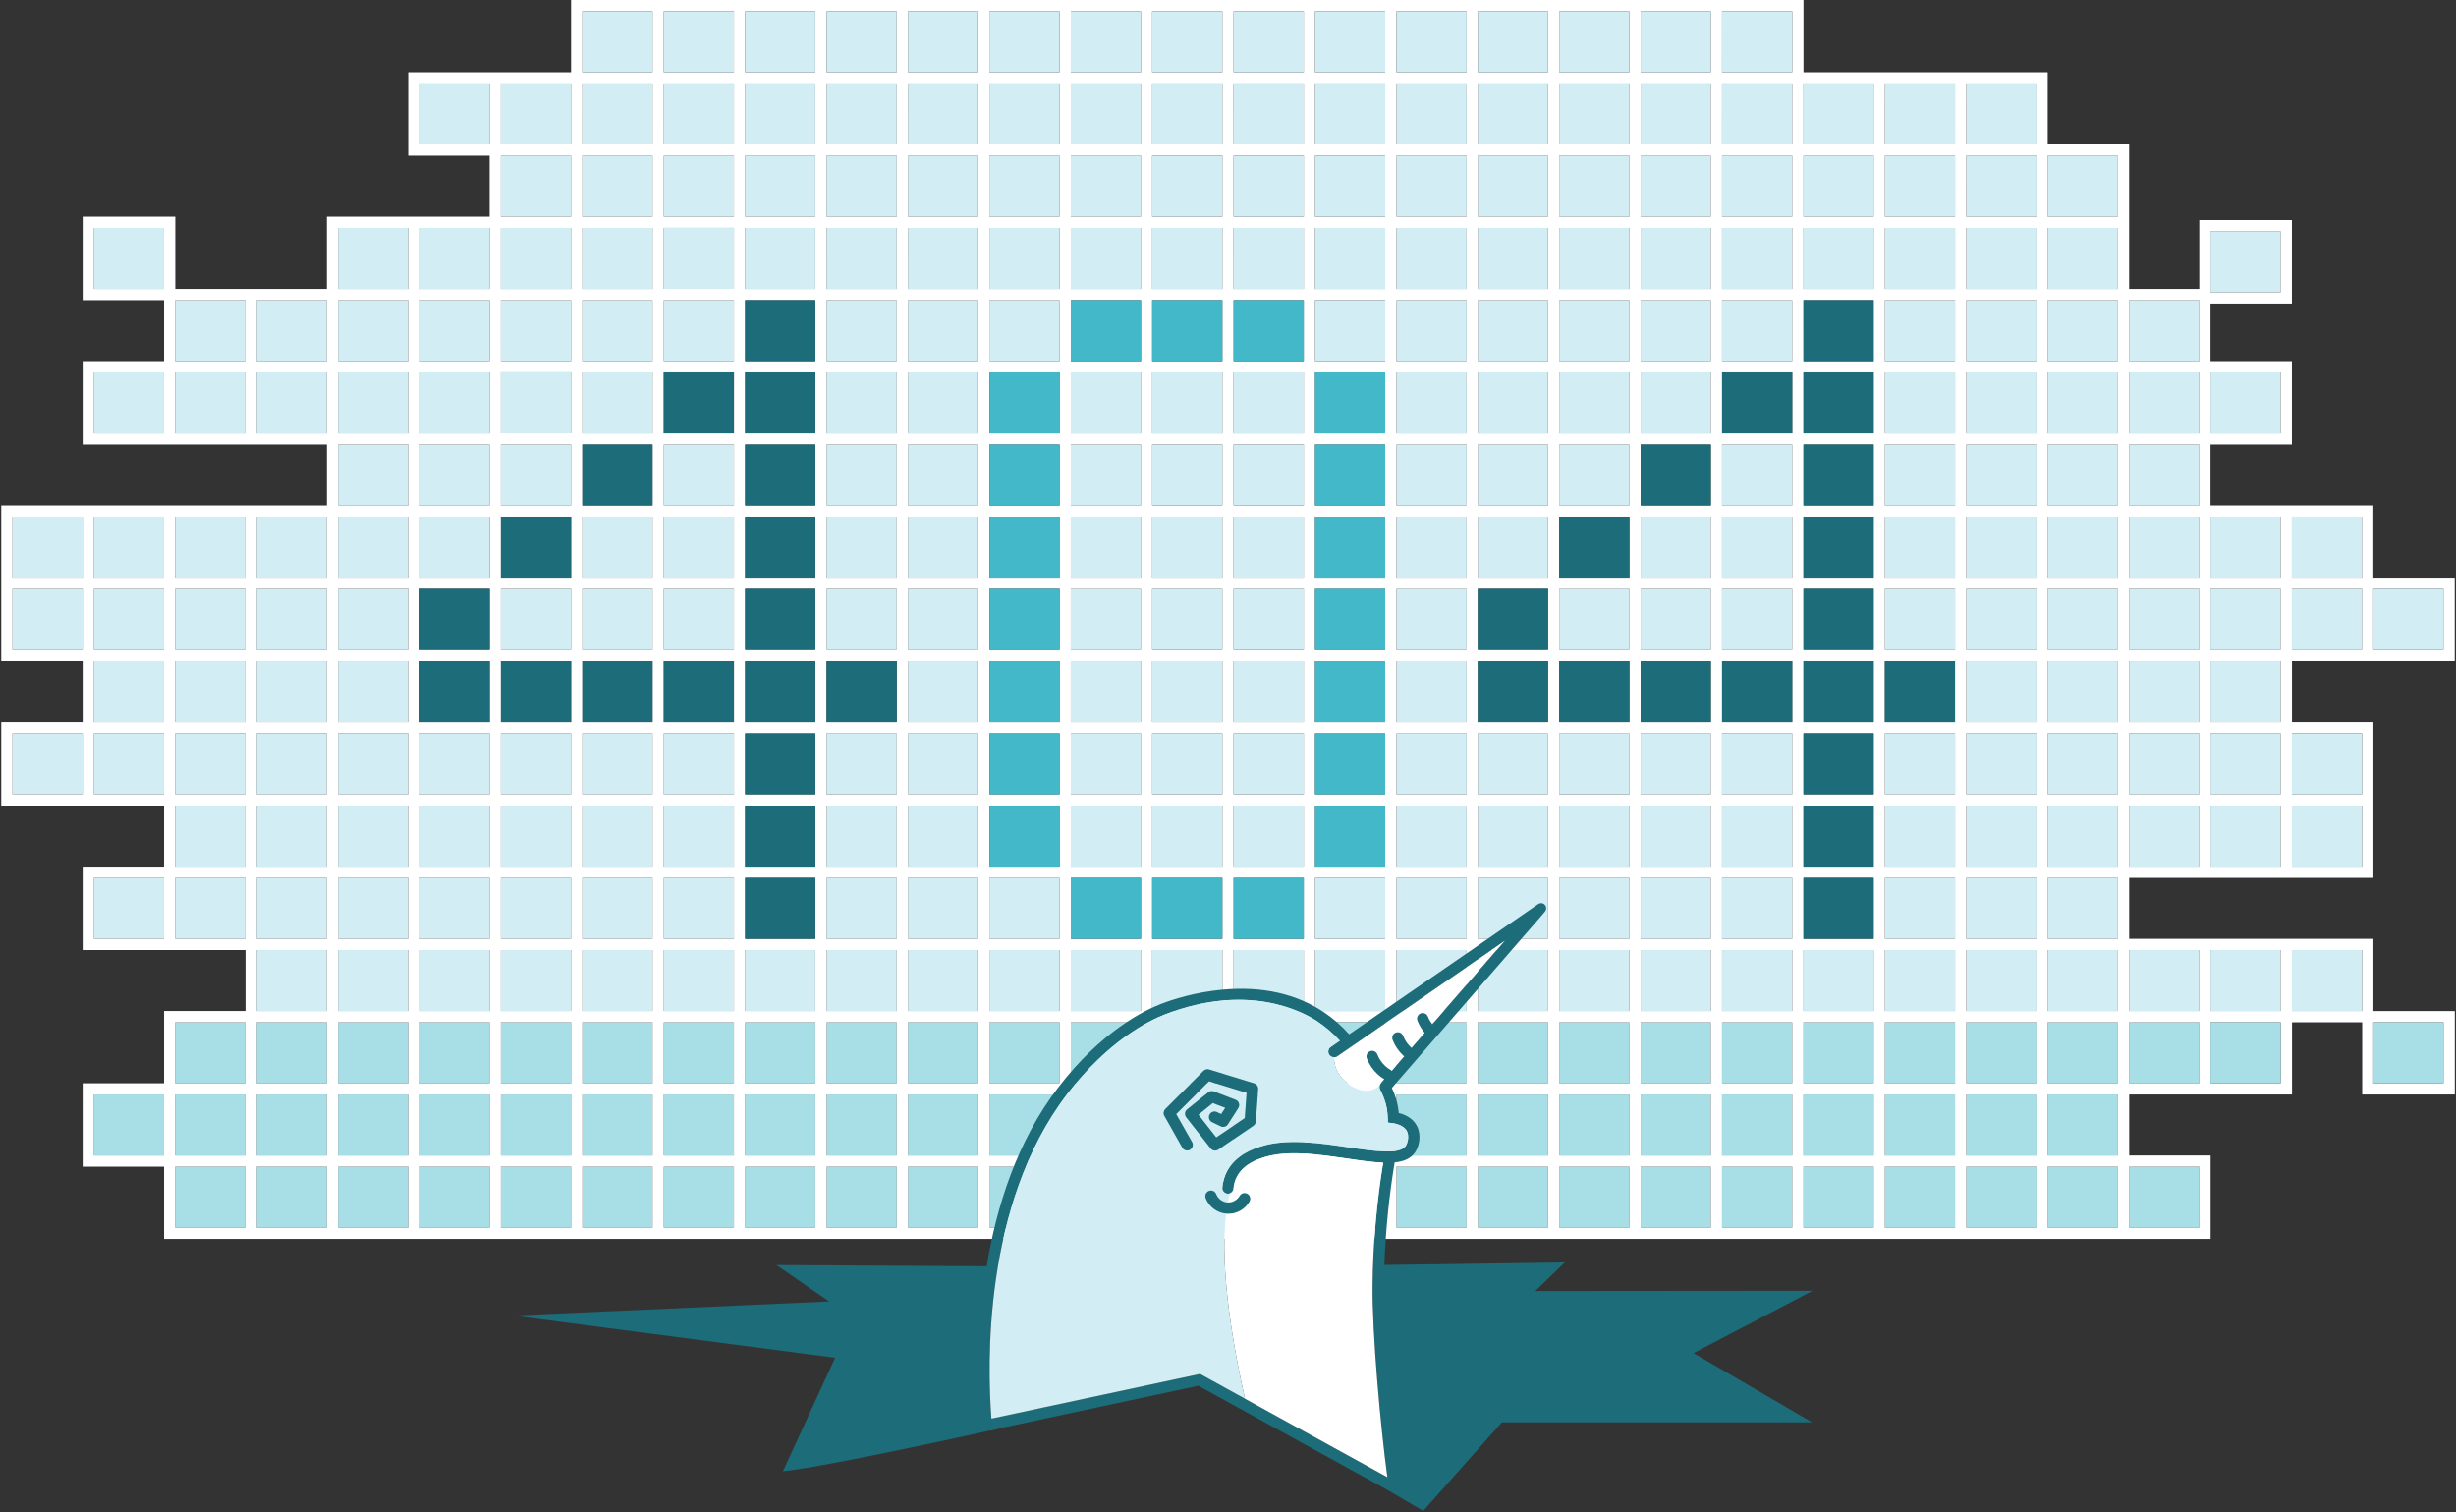 <svg xmlns="http://www.w3.org/2000/svg" fill="none" viewBox="0 0 692 426"><rect x="0" y="0" width="692" height="426" fill="#333333" stroke="none"/><g clip-path="url(#a)"><path fill="#D2EDF3" d="M137.97 23.51H118.2v17.18h19.77V23.51ZM160.91 23.51h-19.77v17.18h19.77V23.51ZM160.91 43.86h-19.77v17.18h19.77v-17.18ZM115.04 64.21H95.27v17.18h19.77V64.21ZM137.97 64.21H118.2v17.18h19.77V64.21ZM160.91 64.21h-19.77v17.18h19.77V64.21ZM115.04 84.55H95.27v17.18h19.77V84.55ZM137.97 84.55H118.2v17.18h19.77V84.55ZM160.91 84.55h-19.77v17.18h19.77V84.55ZM115.04 104.9H95.27v17.18h19.77V104.9ZM137.97 104.9H118.2v17.18h19.77V104.9ZM160.91 104.9h-19.77v17.18h19.77V104.9ZM115.04 125.25H95.27v17.18h19.77v-17.18ZM137.97 125.25H118.2v17.18h19.77v-17.18ZM160.91 125.25h-19.77v17.18h19.77v-17.18ZM115.04 145.59H95.27v17.18h19.77v-17.18ZM137.97 145.59H118.2v17.18h19.77v-17.18ZM115.04 165.94H95.27v17.18h19.77v-17.18ZM160.91 165.94h-19.77v17.18h19.77v-17.18ZM115.04 186.29H95.27v17.18h19.77v-17.18ZM115.04 206.63H95.27v17.18h19.77v-17.18ZM137.97 206.63H118.2v17.18h19.77v-17.18ZM160.91 206.63h-19.77v17.18h19.77v-17.18ZM115.04 226.98H95.27v17.18h19.77v-17.18ZM137.97 226.98H118.2v17.18h19.77v-17.18ZM160.91 226.98h-19.77v17.18h19.77v-17.18ZM115.04 247.33H95.27v17.18h19.77v-17.18ZM137.97 247.33H118.2v17.18h19.77v-17.18ZM160.91 247.33h-19.77v17.18h19.77v-17.18ZM115.04 267.67H95.27v17.18h19.77v-17.18ZM137.97 267.67H118.2v17.18h19.77v-17.18ZM160.91 267.67h-19.77v17.18h19.77v-17.18Z"/><path fill="#A8DFE6" d="M115.04 288.02H95.27v17.18h19.77v-17.18ZM137.97 288.02H118.2v17.18h19.77v-17.18ZM160.91 288.02h-19.77v17.18h19.77v-17.18ZM115.04 308.37H95.27v17.18h19.77v-17.18ZM137.97 308.37H118.2v17.18h19.77v-17.18ZM160.91 308.37h-19.77v17.18h19.77v-17.18ZM115.04 328.71H95.27v17.18h19.77v-17.18ZM137.97 328.71H118.2v17.18h19.77v-17.18ZM160.91 328.71h-19.77v17.18h19.77v-17.18Z"/><path fill="#D2EDF3" d="M92.1 84.55H72.33v17.18H92.1V84.55ZM92.1 104.9H72.33v17.18H92.1V104.9ZM92.1 145.59H72.33v17.18H92.1v-17.18ZM92.1 165.94H72.33v17.18H92.1v-17.18ZM92.1 186.29H72.33v17.18H92.1v-17.18ZM92.1 206.63H72.33v17.18H92.1v-17.18ZM92.1 226.98H72.33v17.18H92.1v-17.18ZM92.1 247.33H72.33v17.18H92.1v-17.18ZM92.1 267.67H72.33v17.18H92.1v-17.18Z"/><path fill="#A8DFE6" d="M92.1 288.02H72.33v17.18H92.1v-17.18ZM92.1 308.37H72.33v17.18H92.1v-17.18ZM92.1 328.71H72.33v17.18H92.1v-17.18Z"/><path fill="#D2EDF3" d="M69.16 84.55H49.39v17.18h19.77V84.55ZM69.16 104.9H49.39v17.18h19.77V104.9ZM69.16 145.59H49.39v17.18h19.77v-17.18ZM69.16 165.94H49.39v17.18h19.77v-17.18ZM69.16 186.29H49.39v17.18h19.77v-17.18ZM69.16 206.63H49.39v17.18h19.77v-17.18ZM69.16 226.98H49.39v17.18h19.77v-17.18ZM69.16 247.33H49.39v17.18h19.77v-17.18Z"/><path fill="#A8DFE6" d="M69.16 288.02H49.39v17.18h19.77v-17.18ZM69.16 308.37H49.39v17.18h19.77v-17.18ZM69.16 328.71H49.39v17.18h19.77v-17.18Z"/><path fill="#D2EDF3" d="M46.22 64.21H26.45v17.18h19.77V64.21ZM46.22 104.9H26.45v17.18h19.77V104.9ZM46.22 145.59H26.45v17.18h19.77v-17.18ZM46.22 165.94H26.45v17.18h19.77v-17.18ZM46.22 186.29H26.45v17.18h19.77v-17.18ZM46.22 206.63H26.45v17.18h19.77v-17.18ZM23.29 145.59H3.52v17.18H23.29v-17.18ZM23.29 165.94H3.52v17.18H23.29v-17.18ZM23.29 206.63H3.52v17.18H23.29v-17.18ZM46.22 247.33H26.45v17.18h19.77v-17.18Z"/><path fill="#A8DFE6" d="M46.22 308.37H26.45v17.18h19.77v-17.18Z"/><path fill="#D2EDF3" d="M183.85 23.51h-19.77v17.18h19.77V23.51ZM206.79 23.51h-19.77v17.18h19.77V23.51ZM229.72 23.51h-19.77v17.18h19.77V23.51ZM252.66 23.51h-19.77v17.18h19.77V23.51ZM183.85 43.86h-19.77v17.18h19.77v-17.18ZM206.79 43.86h-19.77v17.18h19.77v-17.18ZM229.72 43.86h-19.77v17.18h19.77v-17.18ZM252.66 43.86h-19.77v17.18h19.77v-17.18ZM183.85 64.21h-19.77v17.18h19.77V64.21ZM206.79 64.21h-19.77v17.18h19.77V64.21ZM229.72 64.21h-19.77v17.18h19.77V64.21ZM252.66 64.21h-19.77v17.18h19.77V64.21ZM183.85 84.55h-19.77v17.18h19.77V84.55ZM206.79 84.55h-19.77v17.18h19.77V84.55ZM252.66 84.55h-19.77v17.18h19.77V84.55ZM183.85 104.9h-19.77v17.18h19.77V104.9ZM252.66 104.9h-19.77v17.18h19.77V104.9ZM206.79 125.25h-19.77v17.18h19.77v-17.18ZM252.66 125.25h-19.77v17.18h19.77v-17.18ZM183.85 145.59h-19.77v17.18h19.77v-17.18ZM206.79 145.59h-19.77v17.18h19.77v-17.18ZM252.66 145.59h-19.77v17.18h19.77v-17.18ZM183.85 165.94h-19.77v17.18h19.77v-17.18ZM206.79 165.94h-19.77v17.18h19.77v-17.18ZM252.66 165.94h-19.77v17.18h19.77v-17.18ZM183.85 206.63h-19.77v17.18h19.77v-17.18ZM206.79 206.63h-19.77v17.18h19.77v-17.18ZM252.66 206.63h-19.77v17.18h19.77v-17.18ZM183.85 226.98h-19.77v17.18h19.77v-17.18ZM206.79 226.98h-19.77v17.18h19.77v-17.18ZM252.66 226.98h-19.77v17.18h19.77v-17.18ZM183.85 247.33h-19.77v17.18h19.77v-17.18ZM206.79 247.33h-19.77v17.18h19.77v-17.18ZM252.66 247.33h-19.77v17.18h19.77v-17.18ZM183.85 267.67h-19.77v17.18h19.77v-17.18ZM206.79 267.67h-19.77v17.18h19.77v-17.18ZM229.72 267.67h-19.77v17.18h19.77v-17.18ZM252.66 267.67h-19.77v17.18h19.77v-17.18Z"/><path fill="#A8DFE6" d="M183.85 288.02h-19.77v17.18h19.77v-17.18ZM206.79 288.02h-19.77v17.18h19.77v-17.18ZM229.72 288.02h-19.77v17.18h19.77v-17.18ZM252.66 288.02h-19.77v17.18h19.77v-17.18ZM183.85 308.37h-19.77v17.18h19.77v-17.18ZM206.79 308.37h-19.77v17.18h19.77v-17.18ZM229.72 308.37h-19.77v17.18h19.77v-17.18ZM252.66 308.37h-19.77v17.18h19.77v-17.18ZM183.85 328.71h-19.77v17.18h19.77v-17.18ZM206.79 328.71h-19.77v17.18h19.77v-17.18ZM229.72 328.71h-19.77v17.18h19.77v-17.18ZM252.66 328.71h-19.77v17.18h19.77v-17.18Z"/><path fill="#D2EDF3" d="M275.6 23.51h-19.77v17.18h19.77V23.51ZM298.54 23.51h-19.77v17.18h19.77V23.51ZM321.48 23.51h-19.77v17.18h19.77V23.51ZM275.6 43.86h-19.77v17.18h19.77v-17.18ZM298.54 43.86h-19.77v17.18h19.77v-17.18ZM321.48 43.86h-19.77v17.18h19.77v-17.18ZM275.6 64.21h-19.77v17.18h19.77V64.21ZM298.54 64.21h-19.77v17.18h19.77V64.21ZM321.48 64.21h-19.77v17.18h19.77V64.21ZM275.6 84.55h-19.77v17.18h19.77V84.55ZM298.54 84.55h-19.77v17.18h19.77V84.55ZM275.6 104.9h-19.77v17.18h19.77V104.9ZM321.48 104.9h-19.77v17.18h19.77V104.9ZM275.6 125.25h-19.77v17.18h19.77v-17.18ZM321.48 125.25h-19.77v17.18h19.77v-17.18ZM275.6 145.59h-19.77v17.18h19.77v-17.18ZM321.48 145.59h-19.77v17.18h19.77v-17.18ZM275.6 165.94h-19.77v17.18h19.77v-17.18ZM321.48 165.94h-19.77v17.18h19.77v-17.18ZM275.6 186.29h-19.77v17.18h19.77v-17.18ZM321.48 186.29h-19.77v17.18h19.77v-17.18ZM275.6 206.63h-19.77v17.18h19.77v-17.18ZM321.48 206.63h-19.77v17.18h19.77v-17.18ZM275.6 226.98h-19.77v17.18h19.77v-17.18ZM321.48 226.98h-19.77v17.18h19.77v-17.18ZM275.6 247.33h-19.77v17.18h19.77v-17.18ZM298.54 247.33h-19.77v17.18h19.77v-17.18ZM275.6 267.67h-19.77v17.18h19.77v-17.18ZM298.54 267.67h-19.77v17.18h19.77v-17.18ZM321.48 267.67h-19.77v17.18h19.77v-17.18Z"/><path fill="#A8DFE6" d="M275.6 288.02h-19.77v17.18h19.77v-17.18ZM298.54 288.02h-19.77v17.18h19.77v-17.18ZM321.48 288.02h-19.77v17.18h19.77v-17.18ZM275.6 308.37h-19.77v17.18h19.77v-17.18ZM298.54 308.37h-19.77v17.18h19.77v-17.18ZM321.48 308.37h-19.77v17.18h19.77v-17.18ZM275.6 328.71h-19.77v17.18h19.77v-17.18ZM298.54 328.71h-19.77v17.18h19.77v-17.18ZM321.48 328.71h-19.77v17.18h19.77v-17.18Z"/><path fill="#D2EDF3" d="M413.23 23.51h-19.77v17.18h19.77V23.51ZM436.16 23.51h-19.77v17.18h19.77V23.51ZM459.1 23.51h-19.77v17.18h19.77V23.51ZM413.23 43.86h-19.77v17.18h19.77v-17.18ZM436.16 43.86h-19.77v17.18h19.77v-17.18ZM459.1 43.86h-19.77v17.18h19.77v-17.18ZM413.23 64.21h-19.77v17.18h19.77V64.21ZM436.16 64.21h-19.77v17.18h19.77V64.21ZM459.1 64.21h-19.77v17.18h19.77V64.21ZM413.23 84.55h-19.77v17.18h19.77V84.55ZM436.16 84.55h-19.77v17.18h19.77V84.55ZM459.1 84.55h-19.77v17.18h19.77V84.55ZM413.23 104.9h-19.77v17.18h19.77V104.9ZM436.16 104.9h-19.77v17.18h19.77V104.9ZM459.1 104.9h-19.77v17.18h19.77V104.9ZM413.23 125.25h-19.77v17.18h19.77v-17.18ZM436.16 125.25h-19.77v17.18h19.77v-17.18ZM459.1 125.25h-19.77v17.18h19.77v-17.18ZM413.23 145.59h-19.77v17.18h19.77v-17.18ZM436.16 145.59h-19.77v17.18h19.77v-17.18ZM413.23 165.94h-19.77v17.18h19.77v-17.18ZM459.1 165.94h-19.77v17.18h19.77v-17.18ZM413.23 186.29h-19.77v17.18h19.77v-17.18ZM413.23 206.63h-19.77v17.18h19.77v-17.18ZM436.16 206.63h-19.77v17.18h19.77v-17.18ZM459.1 206.63h-19.77v17.18h19.77v-17.18ZM413.23 226.98h-19.77v17.18h19.77v-17.18ZM436.16 226.98h-19.77v17.18h19.77v-17.18ZM459.1 226.98h-19.77v17.18h19.77v-17.18ZM413.23 247.33h-19.77v17.18h19.77v-17.18ZM436.16 247.33h-19.77v17.18h19.77v-17.18ZM459.1 247.33h-19.77v17.18h19.77v-17.18ZM413.23 267.67h-19.77v17.18h1.78l17.99-12.39v-4.79ZM413.23 277.44l-6.44 7.41h6.44v-7.41ZM416.39 267.67v2.61l3.79-2.61h-3.79ZM436.17 267.67h-14.45l-5.33 6.13v11.05h19.78v-17.18ZM459.1 267.67h-19.77v17.18h19.77v-17.18Z"/><path fill="#A8DFE6" d="M413.23 288.02h-9.19l-1.33 1.53-1.61-2.39c.24.62.68 1.57 1.46 2.57l-5.6 6.44-3.1-3.77c.34.87 1.07 2.4 2.57 3.81.1.09.19.16.29.24l-3.25 3.75v5h19.77v-17.18h-.01ZM436.16 288.02h-19.77v17.18h19.77v-17.18ZM459.1 288.02h-19.77v17.18h19.77v-17.18ZM413.23 308.37h-19.77v17.18h19.77v-17.18ZM436.16 308.37h-19.77v17.18h19.77v-17.18ZM459.1 308.37h-19.77v17.18h19.77v-17.18ZM413.23 328.71h-19.77v17.18h19.77v-17.18ZM436.16 328.71h-19.77v17.18h19.77v-17.18ZM459.1 328.71h-19.77v17.18h19.77v-17.18Z"/><path fill="#D2EDF3" d="M482.04 23.51h-19.77v17.18h19.77V23.51ZM504.98 23.51h-19.77v17.18h19.77V23.51ZM527.92 23.51h-19.77v17.18h19.77V23.51ZM550.85 23.51h-19.77v17.18h19.77V23.51ZM482.04 43.86h-19.77v17.18h19.77v-17.18ZM504.98 43.86h-19.77v17.18h19.77v-17.18ZM527.92 43.86h-19.77v17.18h19.77v-17.18ZM550.85 43.86h-19.77v17.18h19.77v-17.18ZM482.04 64.21h-19.77v17.18h19.77V64.21ZM504.98 64.21h-19.77v17.18h19.77V64.21ZM527.92 64.21h-19.77v17.18h19.77V64.21ZM550.85 64.21h-19.77v17.18h19.77V64.21ZM482.04 84.55h-19.77v17.18h19.77V84.55ZM504.98 84.55h-19.77v17.18h19.77V84.55ZM550.85 84.55h-19.77v17.18h19.77V84.55ZM482.04 104.9h-19.77v17.18h19.77V104.9ZM550.85 104.9h-19.77v17.18h19.77V104.9ZM504.98 125.25h-19.77v17.18h19.77v-17.18ZM550.85 125.25h-19.77v17.18h19.77v-17.18ZM482.04 145.59h-19.77v17.18h19.77v-17.18ZM504.98 145.59h-19.77v17.18h19.77v-17.18ZM550.85 145.59h-19.77v17.18h19.77v-17.18ZM482.04 165.94h-19.77v17.18h19.77v-17.18ZM504.98 165.94h-19.77v17.18h19.77v-17.18ZM550.85 165.94h-19.77v17.18h19.77v-17.18ZM482.04 206.63h-19.77v17.18h19.77v-17.18ZM504.98 206.63h-19.77v17.18h19.77v-17.18ZM550.85 206.63h-19.77v17.18h19.77v-17.18ZM482.04 226.98h-19.77v17.18h19.77v-17.18ZM504.98 226.98h-19.77v17.18h19.77v-17.18ZM550.85 226.98h-19.77v17.18h19.77v-17.18ZM482.04 247.33h-19.77v17.18h19.77v-17.18ZM504.98 247.33h-19.77v17.18h19.77v-17.18ZM550.85 247.33h-19.77v17.18h19.77v-17.18ZM482.04 267.67h-19.77v17.18h19.77v-17.18ZM504.98 267.67h-19.77v17.18h19.77v-17.18ZM527.92 267.67h-19.77v17.18h19.77v-17.18ZM550.85 267.67h-19.77v17.18h19.77v-17.18Z"/><path fill="#A8DFE6" d="M482.04 288.02h-19.77v17.18h19.77v-17.18ZM504.98 288.02h-19.77v17.18h19.77v-17.18ZM527.92 288.02h-19.77v17.18h19.77v-17.18ZM550.85 288.02h-19.77v17.18h19.77v-17.18ZM482.04 308.37h-19.77v17.18h19.77v-17.18ZM504.98 308.37h-19.77v17.18h19.77v-17.18ZM527.92 308.37h-19.77v17.18h19.77v-17.18ZM550.85 308.37h-19.77v17.18h19.77v-17.18ZM482.04 328.71h-19.77v17.18h19.77v-17.18ZM504.98 328.71h-19.77v17.18h19.77v-17.18ZM527.92 328.71h-19.77v17.18h19.77v-17.18ZM550.85 328.71h-19.77v17.18h19.77v-17.18Z"/><path fill="#D2EDF3" d="M573.79 23.51h-19.77v17.18h19.77V23.51ZM573.79 43.86h-19.77v17.18h19.77v-17.18ZM573.79 64.21h-19.77v17.18h19.77V64.21ZM573.79 84.55h-19.77v17.18h19.77V84.55ZM573.79 104.9h-19.77v17.18h19.77V104.9ZM573.79 125.25h-19.77v17.18h19.77v-17.18ZM573.79 145.59h-19.77v17.18h19.77v-17.18ZM573.79 165.94h-19.77v17.18h19.77v-17.18ZM573.79 186.29h-19.77v17.18h19.77v-17.18ZM573.79 206.63h-19.77v17.18h19.77v-17.18ZM573.79 226.98h-19.77v17.18h19.77v-17.18ZM573.79 247.33h-19.77v17.18h19.77v-17.18ZM573.79 267.67h-19.77v17.18h19.77v-17.18Z"/><path fill="#A8DFE6" d="M573.79 288.02h-19.77v17.18h19.77v-17.18ZM573.79 308.37h-19.77v17.18h19.77v-17.18ZM573.79 328.71h-19.77v17.18h19.77v-17.18Z"/><path fill="#D2EDF3" d="M596.73 43.86h-19.77v17.18h19.77v-17.18ZM596.73 64.21h-19.77v17.18h19.77V64.21ZM596.73 84.55h-19.77v17.18h19.77V84.55ZM596.73 104.9h-19.77v17.18h19.77V104.9ZM596.73 125.25h-19.77v17.18h19.77v-17.18ZM596.73 145.59h-19.77v17.18h19.77v-17.18ZM596.73 165.94h-19.77v17.18h19.77v-17.18ZM596.73 186.29h-19.77v17.18h19.77v-17.18ZM596.73 206.63h-19.77v17.18h19.77v-17.18ZM596.73 226.98h-19.77v17.18h19.77v-17.18ZM596.73 247.33h-19.77v17.18h19.77v-17.18ZM596.73 267.67h-19.77v17.18h19.77v-17.18Z"/><path fill="#A8DFE6" d="M596.73 288.02h-19.77v17.18h19.77v-17.18ZM596.73 308.37h-19.77v17.18h19.77v-17.18ZM596.73 328.71h-19.77v17.18h19.77v-17.18Z"/><path fill="#D2EDF3" d="M599.9 101.73h19.77V84.55H599.9v17.18ZM642.61 65.17h-19.78v17.18h19.78v-17.18ZM619.67 104.9H599.9v17.18h19.77V104.9ZM619.67 125.25H599.9v17.18h19.77v-17.18ZM619.67 145.59H599.9v17.18h19.77v-17.18ZM619.67 165.94H599.9v17.18h19.77v-17.18ZM619.67 186.29H599.9v17.18h19.77v-17.18ZM619.67 206.63H599.9v17.18h19.77v-17.18ZM619.67 226.98H599.9v17.18h19.77v-17.18ZM619.67 267.67H599.9v17.18h19.77v-17.18Z"/><path fill="#A8DFE6" d="M619.67 288.02H599.9v17.18h19.77v-17.18ZM619.67 328.71H599.9v17.18h19.77v-17.18Z"/><path fill="#D2EDF3" d="M642.6 104.9h-19.77v17.18h19.77V104.9ZM642.6 145.59h-19.77v17.18h19.77v-17.18ZM642.6 165.94h-19.77v17.18h19.77v-17.18ZM642.6 186.29h-19.77v17.18h19.77v-17.18ZM642.6 206.63h-19.77v17.18h19.77v-17.18ZM642.6 226.98h-19.77v17.18h19.77v-17.18ZM642.6 267.67h-19.77v17.18h19.77v-17.18ZM665.54 145.59h-19.77v17.18h19.77v-17.18ZM665.54 165.94h-19.77v17.18h19.77v-17.18Z"/><path fill="#fff" d="M665.54 186.29h26.11v-23.51h-22.94v-20.35H622.83v-17.18h22.94v-23.51h-22.94V85.52h22.94V62.01h-26.1v19.38H599.9v-40.7h-22.94V20.35h-68.81V0H160.9v20.35H115.02v23.51h22.94v17.18H92.1v20.35H49.39V61.04h-26.1v23.51h22.94v17.18H23.29v23.51h68.82v17.18H.35V186.29H23.29v17.18H.35v23.51H46.23v17.18H23.29v23.51H69.17v17.18H46.23v20.35H23.29v23.51h22.94v20.35h576.63v-23.51h-22.94v-17.18H645.8v-20.35h19.77v20.35h26.1v-23.51h-22.94v-20.35h-68.82v-17.18h68.82V203.46h-22.94v-17.18h19.75v.01Zm0 57.87h-19.77v-17.18h19.77v17.18Zm-22.93 0h-19.77v-17.18h19.77v17.18Zm-22.94 0H599.9v-17.18h19.77v17.18Zm3.16 23.51h19.77v17.18h-19.77v-17.18Zm22.94 0h19.77v17.18h-19.77v-17.18Zm42.71 37.53h-19.77v-17.18h19.77v17.18Zm-45.87 0h-19.77v-17.18h19.77v17.18Zm-22.94 0H599.9v-17.18h19.77v17.18Zm0 40.69H599.9v-17.18h19.77v17.18Zm-22.94 0h-19.77v-17.18h19.77v17.18Zm-22.94 0h-19.77v-17.18h19.77v17.18Zm-22.94 0h-19.77v-17.18h19.77v17.18Zm-22.93 0h-19.77v-17.18h19.77v17.18Zm-22.94 0h-19.77v-17.18h19.77v17.18Zm-22.94 0h-19.77v-17.18h19.77v17.18Zm-22.94 0h-19.77v-17.18h19.77v17.18Zm-22.93 0H416.4v-17.18h19.77v17.18Zm-22.94 0h-19.77v-17.18h19.77v17.18Zm-22.94 0h-19.77v-17.18h19.77v17.18Zm-22.94 0h-19.77v-17.18h19.77v17.18Zm-22.94 0h-19.77v-17.18h19.77v17.18Zm-22.93 0h-19.77v-17.18h19.77v17.18Zm-22.94 0h-19.77v-17.18h19.77v17.18Zm-22.94 0h-19.77v-17.18h19.77v17.18Zm-22.94 0h-19.77v-17.18h19.77v17.18Zm-22.93 0h-19.78v-17.18h19.77v17.18h.01Zm-22.94 0h-19.77v-17.18h19.77v17.18Zm-22.94 0h-19.77v-17.18h19.77v17.18Zm-22.94 0h-19.77v-17.18h19.77v17.18Zm-22.93 0h-19.77v-17.18h19.77v17.18Zm-22.94 0H95.27v-17.18h19.77v17.18Zm-22.94 0H72.33v-17.18H92.1v17.18Zm-22.94 0H49.39v-17.18h19.77v17.18Zm-42.71-37.52h19.77v17.18H26.45v-17.18Zm22.94-20.35h19.77v17.18H49.39v-17.18Zm-3.16-23.51H26.45v-17.18h19.77v17.18h.01Zm-22.94-40.7H3.52v-17.18H23.29v17.18ZM3.52 145.59H23.29v17.18H3.52v-17.18Zm22.93 0h19.77v17.18H26.45v-17.18Zm22.94 0h19.77v17.18H49.39v-17.18Zm22.94 0H92.1v17.18H72.33v-17.18Zm-3.17-23.51H49.39V104.9h19.77v17.18Zm-22.93 0H26.45V104.9h19.77v17.18h.01ZM26.45 64.21h19.77v17.18H26.45V64.21Zm22.94 20.34h19.77v17.18H49.39V84.55Zm22.94 0H92.1v17.18H72.33V84.55Zm22.94-20.34h19.77v17.18H95.27V64.21Zm22.93 0h19.77v17.18H118.2V64.21Zm0-40.7h19.77v17.18H118.2V23.51Zm22.94 0h19.77v17.18h-19.77V23.51Zm22.94-20.34h19.77v17.18h-19.77V3.17Zm22.94 0h19.77v17.18h-19.77V3.17Zm22.93 0h19.77v17.18h-19.77V3.17Zm22.94 0h19.77v17.18h-19.77V3.17Zm22.94 0h19.77v17.18h-19.77V3.17Zm22.94 0h19.77v17.18h-19.77V3.17Zm22.94 0h19.77v17.18h-19.77V3.17Zm22.93 0h19.77v17.18h-19.77V3.17Zm22.94 0h19.77v17.18h-19.77V3.17Zm22.94 0h19.77v17.18h-19.77V3.17Zm22.94 0h19.77v17.18h-19.77V3.17Zm22.93 0h19.77v17.18h-19.77V3.17Zm22.94 0h19.77v17.18h-19.77V3.17Zm22.94 0h19.77v17.18h-19.77V3.17Zm22.94 0h19.77v17.18h-19.77V3.17Zm45.87 20.34h19.77v17.18h-19.77V23.51Zm22.94 0h19.77v17.18h-19.77V23.51Zm65.65 62.01v16.21H599.9V84.55h19.77v.97Zm22.94 36.56h-19.77V104.9h19.77v17.18Zm3.16 23.51h19.77v17.18h-19.77v-17.18Zm42.71 37.53h-19.77v-17.18h19.77v17.18Zm-22.94 0h-19.77v-17.18h19.77v17.18Zm-68.81 61.04h-19.77v-17.18h19.77v17.18Zm0 61.04h-19.77v-17.18h19.77v17.18Zm-547.34 3.17h19.77v17.18H49.39v-17.18Zm22.94-20.35H92.1v17.18H72.33v-17.18Zm22.94-142.43h19.77v17.18H95.27v-17.18Zm0-61.04h19.77v17.18H95.27V84.55Zm45.87-20.34h19.77v17.18h-19.77V64.21Zm22.94-40.7h19.77v17.18h-19.77V23.51Zm455.59 98.57H599.9V104.9h19.77v17.18Zm0 81.39H599.9v-17.18h19.77v17.18Zm0 20.34H599.9v-17.18h19.77v17.18Zm-45.88 40.7h-19.77v-17.18h19.77v17.18Zm0 61.04h-19.77v-17.18h19.77v17.18ZM72.33 308.37H92.1v17.18H72.33v-17.18Zm22.94-40.7h19.77v17.18H95.27v-17.18Zm-22.94-40.69H92.1v17.18H72.33v-17.18Zm-22.94-40.69h19.77v17.18H49.39v-17.18Zm0-20.35h19.77v17.18H49.39v-17.18Zm68.81-40.69h19.77v17.18H118.2v-17.18Zm45.88-81.39h19.77v17.18h-19.77V43.86Zm409.71 37.53h-19.77V64.21h19.77v17.18Zm22.94 40.69h-19.77V104.9h19.77v17.18Zm0 20.35h-19.77v-17.18h19.77v17.18Zm0 40.69h-19.77v-17.18h19.77v17.18Zm0 20.35h-19.77v-17.18h19.77v17.18Zm-45.88 40.69h-19.77v-17.18h19.77v17.18Zm0 20.35h-19.77v-17.18h19.77v17.18Zm0 20.34h-19.77v-17.18h19.77v17.18Zm0 20.35h-19.77v-17.18h19.77v17.18ZM118.2 288.02h19.77v17.18H118.2v-17.18Zm0-20.35h19.77v17.18H118.2v-17.18Zm0-20.34h19.77v17.18H118.2v-17.18Zm-22.93-40.7h19.77v17.18H95.27v-17.18Zm0-20.34h19.77v17.18H95.27v-17.18Zm45.87-40.7h19.77v17.18h-19.77v-17.18Zm0-20.34h19.77v17.18h-19.77v-17.18Zm0-20.35h19.77v17.18h-19.77V104.9Zm45.88-40.69h19.77v17.18h-19.77V64.21Zm363.83 37.52h-19.77V84.55h19.77v17.18Zm22.94 40.7h-19.77v-17.18h19.77v17.18Zm0 20.34h-19.77v-17.18h19.77v17.18Zm-45.87 61.04h-19.77v-17.18h19.77v17.18Zm0 20.35h-19.77v-17.18h19.77v17.18Zm0 20.35h-19.77v-17.18h19.77v17.18Zm0 20.34h-19.77v-17.18h19.77v17.18Zm-134.46 0v-17.18h19.77v4.79l-17.98 12.39h-1.79Zm-252.32-17.18h19.77v17.18h-19.77v-17.18Zm0-20.34h19.77v17.18h-19.77v-17.18Zm0-20.35h19.77v17.18h-19.77v-17.18Zm0-20.35h19.77v17.18h-19.77v-17.18Zm22.94-40.69h19.77v17.18h-19.77v-17.18Zm0-20.35h19.77v17.18h-19.77v-17.18Zm0-20.34h19.77v17.18h-19.77v-17.18Zm45.87-40.7h19.77v17.18h-19.77V84.55Zm317.97 37.53h-19.77V104.9h19.77v17.18Zm22.93 40.69h-19.77v-17.18h19.77v17.18Zm-22.93 0h-19.77v-17.18h19.77v17.18Zm-22.94 40.7h-19.77v-17.18h19.77v17.18Zm0 20.34h-19.77v-17.18h19.77v17.18Zm0 20.35h-19.77v-17.18h19.77v17.18Zm0 20.35h-19.77v-17.18h19.77v17.18Zm-340.9-17.18h19.77v17.18h-19.77v-17.18Zm0-20.35h19.77v17.18h-19.77v-17.18Zm22.94-40.69h19.77v17.18h-19.77v-17.18Zm0-20.35h19.77v17.18h-19.77v-17.18Zm0-20.35h19.77v17.18h-19.77v-17.18Zm45.87-40.69h19.77v17.18h-19.77V104.9Zm272.09 37.53h-19.77v-17.18h19.77v17.18Zm0 20.34h-19.77v-17.18h19.77v17.18Zm-22.94 20.35h-19.77v-17.18h19.77v17.18Zm0 20.35h-19.77v-17.18h19.77v17.18Zm0 20.34h-19.77v-17.18h19.77v17.18Zm0 20.35h-19.77v-17.18h19.77v17.18Zm-272.09-17.18h19.77v17.18h-19.77v-17.18Zm0-20.35h19.77v17.18h-19.77v-17.18Zm0-20.34h19.77v17.18h-19.77v-17.18Zm0-20.35h19.77v17.18h-19.77v-17.18Zm45.88-40.69h19.77v17.18h-19.77v-17.18Zm203.27 37.52h-19.77v-17.18h19.77v17.18Zm0 20.35h-19.77v-17.18h19.77v17.18Zm0 20.35h-19.77v-17.18h19.77v17.18Zm0 20.34h-19.77v-17.18h19.77v17.18Zm-226.21-17.18h19.77v17.18h-19.77v-17.18Zm0-20.34h19.77v17.18h-19.77v-17.18Zm45.88-40.7h19.77v17.18h-19.77v-17.18Zm157.4 37.53H416.4v-17.18h19.77v17.18Zm0 20.35H416.4v-17.18h19.77v17.18Zm-134.46-17.18h19.77v17.18h-19.77v-17.18Zm0-20.35h19.77v17.18h-19.77v-17.18Zm42.7 0v17.18h-19.77v-17.18h19.77Zm68.82 17.18h-19.77v-17.18h19.77v17.18Zm-22.94 0h-19.77v-17.18h19.77v17.18Zm-22.94 0h-19.77v-17.18h19.77v17.18Zm-22.94-20.35h-19.77v-17.18h19.77v17.18Zm-19.77 23.52h19.77v17.18h-19.77v-17.18Zm22.94 0h19.77v17.18h-19.77v-17.18Zm22.94 0h19.77v17.18h-19.77v-17.18Zm22.94 0h19.77v17.18h-19.77v-17.18Zm-26.11-23.52h-19.77v-17.18h19.77v17.18Zm-45.87-17.18v17.18h-19.77v-17.18h19.77Zm-22.94 40.7v17.18h-19.77v-17.18h19.77Zm137.63-23.52H416.4v-17.18h19.77v17.18Zm-22.94 0h-19.77v-17.18h19.77v17.18Zm-22.94 0h-19.77v-17.18h19.77v17.18Zm-22.94-20.34h-19.77v-17.18h19.77v17.18Zm-22.94 0h-19.77v-17.18h19.77v17.18Zm-22.93 0h-19.77v-17.18h19.77v17.18Zm-22.94 23.51v17.18h-19.77v-17.18h19.77Zm-22.94 20.35v17.18h-19.77v-17.18h19.77Zm-19.77 20.34h19.77v17.18h-19.77v-17.18Zm22.94 0h19.77v17.18h-19.77v-17.18Zm22.94 0h19.77v17.18h-19.77v-17.18Zm22.93 0h19.77v17.18h-19.77v-17.18Zm22.94 0h19.77v17.18h-19.77v-17.18Zm22.94 0h19.77v17.18h-19.77v-17.18Zm22.94 0h19.77v17.18h-19.77v-17.18Zm22.93 0h19.77v17.18h-19.77v-17.18Zm-26.1-64.2h-19.77v-17.18h19.77v17.18Zm-91.75-17.18v17.18h-19.77v-17.18h19.77Zm-22.94 40.69v17.18h-19.77v-17.18h19.77Zm183.5-23.51h-19.77v-17.18h19.77v17.18Zm-22.93 0H416.4v-17.18h19.77v17.18Zm-22.94 0h-19.77v-17.18h19.77v17.18Zm-22.94-20.35h-19.77V104.9h19.77v17.18Zm-22.94 0h-19.77V104.9h19.77v17.18Zm-22.94 0h-19.77V104.9h19.77v17.18Zm-22.93 0h-19.77V104.9h19.77v17.18Zm-22.94 0h-19.77V104.9h19.77v17.18Zm-22.94 23.51v17.18h-19.77v-17.18h19.77Zm-22.94 20.35v17.18h-19.77v-17.18h19.77Zm-19.77 61.04h19.77v17.18h-19.77v-17.18Zm22.94 0h19.77v17.18h-19.77v-17.18Zm22.94 0h19.77v17.18h-19.77v-17.18Zm22.94 0h19.77v17.18h-19.77v-17.18Zm22.93 0h19.77v17.18h-19.77v-17.18Zm22.94 0h19.77v17.18h-19.77v-17.18Zm22.94 0h19.77v17.18h-19.77v-17.18Zm22.94 0h19.77v17.18h-19.77v-17.18Zm22.93 0h19.77v17.18h-19.77v-17.18Zm22.94 0h19.77v17.18h-19.77v-17.18Zm22.94-64.21v-17.18h19.77v17.18h-19.77Zm19.77-20.34h-19.77v-17.18h19.77v17.18Zm-68.81-20.35h-19.77V104.9h19.77v17.18ZM275.6 104.9v17.18h-19.77V104.9h19.77Zm-22.94 40.69v17.18h-19.77v-17.18h19.77Zm-45.87 81.39v17.18h-19.77v-17.18h19.77Zm275.25-104.9h-19.77V104.9h19.77v17.18Zm-22.94 0h-19.77V104.9h19.77v17.18Zm-22.93 0H416.4V104.9h19.77v17.18Zm-22.94-20.35h-19.77V84.55h19.77v17.18Zm-22.94 0h-19.77V84.55h19.77v17.18Zm-22.94 0h-19.77V84.55h19.77v17.18Zm-22.94 0h-19.77V84.55h19.77v17.18Zm-22.93 0h-19.77V84.55h19.77v17.18Zm-22.94 0h-19.77V84.55h19.77v17.18Zm-22.94 0h-19.77V84.55h19.77v17.18Zm-22.94 23.52v17.18h-19.77v-17.18h19.77Zm-22.93 20.34v17.18h-19.78v-17.18h19.78Zm-22.94 61.04v17.18h-19.77v-17.18h19.77Zm-19.77 40.7h19.77v17.18h-19.77v-17.18Zm22.93 0h19.77v17.18h-19.77v-17.18Zm22.94 0h19.77v17.18h-19.77v-17.18Zm22.94 0h19.77v17.18h-19.77v-17.18Zm22.94 0h19.77v17.18h-19.77v-17.18Zm22.94 0h19.77v17.18h-19.77v-17.18Zm22.93 0h19.77v17.18h-19.77v-17.18Zm22.94 0h19.77v17.18h-19.77v-17.18Zm22.94 0h19.77v17.18h-19.77v-17.18Zm22.94 0h19.77v17.18h-19.77v-17.18Zm22.93 0h19.77v17.18h-19.77v-17.18Zm22.94 0h19.77v17.18h-19.77v-17.18Zm22.94 0h19.77v17.18h-19.77v-17.18Zm22.94-64.21v-17.18h19.77v17.18h-19.77Zm19.77-61.04h-19.77V104.9h19.77v17.18Zm-68.81-20.35H416.4V84.55h19.77v17.18ZM252.66 84.55v17.18h-19.77V84.55h19.77Zm-22.93 40.7v17.18h-19.78v-17.18h19.78Zm-45.88 81.38v17.18h-19.77v-17.18h19.77Zm232.54 61.04h3.78l-3.78 2.61v-2.61Zm91.76-84.55v-17.18h19.77v17.18h-19.77Zm19.77-40.69h-19.77v-17.18h19.77v17.18Zm-22.94-40.7h-19.77V84.55h19.77v17.18Zm-22.94 0h-19.77V84.55h19.77v17.18Zm-22.94 0h-19.77V84.55h19.77v17.18Zm-22.93-20.34H416.4V64.21h19.77v17.18Zm-22.94 0h-19.77V64.21h19.77v17.18Zm-22.94 0h-19.77V64.21h19.77v17.18Zm-22.94 0h-19.77V64.21h19.77v17.18Zm-22.94 0h-19.77V64.21h19.77v17.18Zm-22.93 0h-19.77V64.21h19.77v17.18Zm-22.94 0h-19.77V64.21h19.77v17.18Zm-22.94 0h-19.77V64.21h19.77v17.18Zm-22.94 0h-19.77V64.21h19.77v17.18Zm-22.93 23.51v17.18h-19.78V104.9h19.78Zm-22.94 20.35v17.18h-19.77v-17.18h19.77Zm-22.94 61.04v17.18h-19.77v-17.18h19.77Zm-19.77 81.38h19.77v17.18h-19.77v-17.18Zm22.94 0h19.77v17.18h-19.77v-17.18Zm22.93 0h19.77v17.18h-19.77v-17.18Zm22.94 0h19.77v17.18h-19.77v-17.18Zm22.94 0h19.77v17.18h-19.77v-17.18Zm22.94 0h19.77v17.18h-19.77v-17.18Zm22.94 0h19.77v17.18h-19.77v-17.18Zm22.93 0h19.77v17.18h-19.77v-17.18Zm22.94 0h19.77v17.18h-19.77v-17.18Zm22.94 0h19.77v17.18h-19.77v-17.18Zm42.71 9.77v7.41h-6.44l6.44-7.41Zm3.16-3.64 5.32-6.13h14.45v17.18h-19.77V273.8Zm22.94-6.13h19.77v17.18h-19.77v-17.18Zm22.94 0h19.77v17.18h-19.77v-17.18Zm22.94 0h19.77v17.18h-19.77v-17.18Zm22.94-64.2v-17.18h19.77v17.18h-19.77Zm22.93-20.35v-17.18h19.77v17.18h-19.77Zm19.77-40.69h-19.77v-17.18h19.77v17.18Zm-22.93-40.7h-19.77V84.55h19.77v17.18ZM459.1 81.39h-19.77V64.21h19.77v17.18ZM229.73 64.21v17.18h-19.78V64.21h19.78Zm-22.94 40.69v17.18h-19.77V104.9h19.77Zm-45.88 81.39v17.18h-19.77v-17.18h19.77Zm-42.71 20.34h19.77v17.18H118.2v-17.18Zm412.88-3.16v-17.18h19.77v17.18h-19.77Zm42.71-20.35h-19.77v-17.18h19.77v17.18Zm-22.94-61.04h-19.77V104.9h19.77v17.18Zm-22.93-40.69h-19.77V64.21h19.77v17.18Zm-22.94 0h-19.77V64.21h19.77v17.18Zm-22.94 0h-19.77V64.21h19.77v17.18ZM459.1 61.04h-19.77V43.86h19.77v17.18Zm-22.93 0H416.4V43.86h19.77v17.18Zm-22.94 0h-19.77V43.86h19.77v17.18Zm-22.94 0h-19.77V43.86h19.77v17.18Zm-22.94 0h-19.77V43.86h19.77v17.18Zm-22.94 0h-19.77V43.86h19.77v17.18Zm-22.93 0h-19.77V43.86h19.77v17.18Zm-22.94 0h-19.77V43.86h19.77v17.18Zm-22.94 0h-19.77V43.86h19.77v17.18Zm-22.94 0h-19.77V43.86h19.77v17.18Zm-22.93 0h-19.78V43.86h19.77v17.18h.01Zm-22.94 23.51v17.18h-19.77V84.55h19.77Zm-22.94 20.35v17.18h-19.77V104.9h19.77Zm-22.94 61.04v17.18h-19.77v-17.18h19.77Zm-22.93 20.35v17.18h-19.77v-17.18h19.77Zm-19.78 40.69h19.77v17.18H118.2v-17.18Zm22.94 61.04h19.77v17.18h-19.77v-17.18Zm22.94 0h19.77v17.18h-19.77v-17.18Zm22.94 0h19.77v17.18h-19.77v-17.18Zm22.93 0h19.77v17.18h-19.77v-17.18Zm22.94 0h19.77v17.18h-19.77v-17.18Zm22.94 0h19.77v17.18h-19.77v-17.18Zm22.94 0h19.77v17.18h-19.77v-17.18Zm22.94 0h19.77v17.18h-19.77v-17.18Zm22.93 0h19.77v17.18h-19.77v-17.18Zm22.94 0h19.77v17.18h-19.77v-17.18Zm22.94 0h19.77v.25l-13.54 9.33c-.26.18-.55.27-.85.28-.01.14-.03.27-.03.41 0 2.7 1.61 5.22 3.76 6.92h-9.11v-17.19Zm20.55 14.84c-.59-.34-1.24-.8-1.88-1.4-1.51-1.41-2.24-2.95-2.57-3.81l4.45 5.21Zm-.78.98v1.36h-1.18l1.18-1.36Zm3.17-3.64 3.25-3.75c-.1-.08-.19-.15-.29-.24-1.51-1.41-2.24-2.95-2.57-3.81l3.1 3.77 5.6-6.44c-.77-1.01-1.22-1.96-1.46-2.57l1.61 2.39 1.33-1.53h9.19v17.18h-19.77v-5h.01Zm22.93-12.18h19.77v17.18h-19.77v-17.18Zm22.94 0h19.77v17.18h-19.77v-17.18Zm22.94 0h19.77v17.18h-19.77v-17.18Zm22.94 0h19.77v17.18h-19.77v-17.18Zm22.94 0h19.77v17.18h-19.77v-17.18Zm22.93-64.21v-17.18h19.77v17.18h-19.77Zm22.94-20.34v-17.18h19.77v17.18h-19.77Zm19.77-81.39h-19.77V104.9h19.77v17.18Zm-22.94-40.69h-19.77V64.21h19.77v17.18Zm-68.81-20.35h-19.77V43.86h19.77v17.18ZM206.79 43.86v17.18h-19.77V43.86h19.77Zm-22.94 40.69v17.18h-19.77V84.55h19.77Zm-45.87 81.39v17.18h-19.77v-17.18h19.77Zm-65.65 20.35H92.1v17.18H72.33v-17.18Zm22.94 40.69h19.77v17.18H95.27v-17.18Zm458.75-3.17v-17.18h19.77v17.18h-19.77Zm42.71-61.04h-19.77v-17.18h19.77v17.18Zm-22.94-61.04h-19.77V84.55h19.77v17.18Zm-22.94-40.69h-19.77V43.86h19.77v17.18Zm-22.93 0h-19.77V43.86h19.77v17.18Zm-22.94 0h-19.77V43.86h19.77v17.18Zm-22.94-20.35h-19.77V23.51h19.77v17.18Zm-22.94 0h-19.77V23.51h19.77v17.18Zm-22.93 0H416.4V23.51h19.77v17.18Zm-22.94 0h-19.77V23.51h19.77v17.18Zm-22.94 0h-19.77V23.51h19.77v17.18Zm-22.94 0h-19.77V23.51h19.77v17.18Zm-22.94 0h-19.77V23.51h19.77v17.18Zm-22.93 0h-19.77V23.51h19.77v17.18Zm-22.94 0h-19.77V23.51h19.77v17.18Zm-22.94 0h-19.77V23.51h19.77v17.18Zm-22.94 0h-19.77V23.51h19.77v17.18Zm-22.93 0h-19.78V23.51h19.77v17.18h.01Zm-22.94 0h-19.77V23.51h19.77v17.18Zm-22.94 23.52v17.18h-19.77V64.21h19.77Zm-22.94 20.34v17.18h-19.77V84.55h19.77Zm-22.93 17.18h-19.77V84.55h19.77v17.18Zm-19.78 3.17h19.77v17.18H118.2V104.9Zm19.78 40.69v17.18h-19.77v-17.18h19.77Zm-22.94 20.35v17.18H95.27v-17.18h19.77ZM92.1 183.12H72.33v-17.18H92.1v17.18Zm-19.77 23.51H92.1v17.18H72.33v-17.18Zm22.94 40.7h19.77v17.18H95.27v-17.18Zm19.77 40.69v17.18H95.27v-17.18h19.77Zm-19.77 20.35h19.77v17.18H95.27v-17.18Zm22.93 0h19.77v17.18H118.2v-17.18Zm22.94 0h19.77v17.18h-19.77v-17.18Zm22.94 0h19.77v17.18h-19.77v-17.18Zm22.94 0h19.77v17.18h-19.77v-17.18Zm22.93 0h19.77v17.18h-19.77v-17.18Zm22.94 0h19.77v17.18h-19.77v-17.18Zm22.94 0h19.77v17.18h-19.77v-17.18Zm22.94 0h19.77v17.18h-19.77v-17.18Zm22.94 0h19.77v17.18h-19.77v-17.18Zm22.93 0h19.77v17.18h-19.77v-17.18Zm22.94 0h19.77v17.18h-19.77v-17.18Zm22.94 0h19.77v17.18h-19.77v-17.18Zm22.94 0h19.77v17.18h-19.77v-17.18Zm22.93 0h19.77v17.18h-19.77v-17.18Zm22.94 0h19.77v17.18h-19.77v-17.18Zm22.94 0h19.77v17.18h-19.77v-17.18Zm22.94 0h19.77v17.18h-19.77v-17.18Zm22.94 0h19.77v17.18h-19.77v-17.18Zm22.93 0h19.77v17.18h-19.77v-17.18Zm22.94-3.17v-17.18h19.77v17.18h-19.77Zm19.77-20.35h-19.77v-17.18h19.77v17.18Zm-19.77-40.69v-17.18h19.77v17.18h-19.77Zm22.94-20.35v-17.18h19.77v17.18h-19.77Zm22.94-40.69v-17.18h19.77v17.18H599.9Zm19.77-20.35H599.9v-17.18h19.77v17.18Zm-22.94-61.04h-19.77V84.55h19.77v17.18Zm-22.94-40.69h-19.77V43.86h19.77v17.18Zm-68.81-20.35h-19.77V23.51h19.77v17.18ZM95.27 104.9h19.77v17.18H95.27V104.9Zm-68.82 61.04h19.77v17.18H26.45v-17.18Zm22.94 40.69h19.77v17.18H49.39v-17.18Zm22.94 40.7H92.1v17.18H72.33v-17.18Zm524.4 37.52h-19.77v-17.18h19.77v17.18Zm45.88-61.04h-19.77v-17.18h19.77v17.18Zm-19.78-57.87h19.77v17.18h-19.77v-17.18Zm19.78-3.17h-19.77v-17.18h19.77v17.18Zm-22.94-20.34H599.9v-17.18h19.77v17.18Zm-22.94-61.04h-19.77V64.21h19.77v17.18Zm0-20.35h-19.77V43.86h19.77v17.18Zm-68.81-20.35h-19.77V23.51h19.77v17.18Zm-386.78 3.17h19.77v17.18h-19.77V43.86ZM72.33 104.9H92.1v17.18H72.33V104.9Zm22.94 20.35h19.77v17.18H95.27v-17.18ZM3.52 165.94H23.29v17.18H3.52v-17.18ZM26.45 186.29h19.77v17.18H26.45v-17.18Zm0 20.34h19.77v17.18H26.45v-17.18Zm22.94 20.35h19.77v17.18H49.39v-17.18Zm0 20.35h19.77v17.18H49.39v-17.18Zm22.94 20.34H92.1v17.18H72.33v-17.18Zm524.4 57.88h-19.77v-17.18h19.77v17.18Zm22.94-40.7H599.9v-17.18h19.77v17.18Zm-22.94-20.34h-19.77v-17.18h19.77v17.18Zm68.81-40.7h-19.77v-17.18h19.77v17.18Zm-22.93-20.34h-19.77v-17.18h19.77v17.18ZM622.83 81.39V65.17h19.77v17.18h-19.77v-.96Z"/><path fill="#D2EDF3" d="M688.48 165.94h-19.77v17.18h19.77v-17.18ZM665.54 206.63h-19.77v17.18h19.77v-17.18ZM665.54 226.98h-19.77v17.18h19.77v-17.18ZM665.54 267.67h-19.77v17.18h19.77v-17.18Z"/><path fill="#A8DFE6" d="M642.6 288.02h-19.77v17.18h19.77v-17.18ZM688.48 288.02h-19.77v17.18h19.77v-17.18Z"/><path fill="#D2EDF3" d="M344.41 23.51h-19.77v17.18h19.77V23.51ZM367.35 23.51h-19.77v17.18h19.77V23.51ZM390.29 23.51h-19.77v17.18h19.77V23.51ZM183.85 3.17h-19.77V20.35h19.77V3.17ZM206.79 3.17h-19.77V20.35h19.77V3.17ZM229.72 3.17h-19.77V20.35h19.77V3.17ZM252.66 3.17h-19.77V20.35h19.77V3.17ZM275.6 3.17h-19.77V20.35h19.77V3.17ZM298.54 3.17h-19.77V20.35h19.77V3.17ZM321.48 3.17h-19.77V20.35h19.77V3.17ZM413.23 3.17h-19.77V20.35h19.77V3.17ZM436.16 3.17h-19.77V20.35h19.77V3.17ZM459.1 3.17h-19.77V20.35h19.77V3.17ZM482.04 3.17h-19.77V20.35h19.77V3.17ZM504.98 3.17h-19.77V20.35h19.77V3.17ZM344.41 3.17h-19.77V20.35h19.77V3.17ZM367.35 3.17h-19.77V20.35h19.77V3.17ZM390.29 3.17h-19.77V20.35h19.77V3.17ZM344.41 43.86h-19.77v17.18h19.77v-17.18ZM367.35 43.86h-19.77v17.18h19.77v-17.18ZM390.29 43.86h-19.77v17.18h19.77v-17.18ZM344.41 64.21h-19.77v17.18h19.77V64.21ZM367.35 64.21h-19.77v17.18h19.77V64.21ZM390.29 64.21h-19.77v17.18h19.77V64.21ZM390.29 84.55h-19.77v17.18h19.77V84.55ZM344.41 104.9h-19.77v17.18h19.77V104.9ZM367.35 104.9h-19.77v17.18h19.77V104.9ZM344.41 125.25h-19.77v17.18h19.77v-17.18ZM367.35 125.25h-19.77v17.18h19.77v-17.18ZM344.41 145.59h-19.77v17.18h19.77v-17.18ZM367.35 145.59h-19.77v17.18h19.77v-17.18ZM344.41 165.94h-19.77v17.18h19.77v-17.18ZM367.35 165.94h-19.77v17.18h19.77v-17.18ZM344.41 186.29h-19.77v17.18h19.77v-17.18ZM367.35 186.29h-19.77v17.18h19.77v-17.18ZM344.41 206.63h-19.77v17.18h19.77v-17.18ZM367.35 206.63h-19.77v17.18h19.77v-17.18ZM344.41 226.98h-19.77v17.18h19.77v-17.18ZM367.35 226.98h-19.77v17.18h19.77v-17.18ZM390.29 247.33h-19.77v17.18h19.77v-17.18ZM344.41 267.67h-19.77v17.18h19.77v-17.18ZM367.35 267.67h-19.77v17.18h19.77v-17.18ZM390.29 267.67h-19.77v17.18h19.77v-17.18Z"/><path fill="#A8DFE6" d="M344.41 288.02h-19.77v17.18h19.77v-17.18ZM367.35 288.02h-19.77v17.18h19.77v-17.18ZM390.29 303.84l-1.18 1.36h1.18v-1.36ZM375.87 298.28c0-.14.02-.27.03-.41.29-.01.59-.1.85-.28l13.54-9.33v-.25h-19.77v17.18h9.11c-2.14-1.69-3.76-4.21-3.76-6.91ZM344.41 308.37h-19.77v17.18h19.77v-17.18ZM367.35 308.37h-19.77v17.18h19.77v-17.18ZM390.29 308.37h-19.77v17.18h19.77v-17.18ZM344.41 328.71h-19.77v17.18h19.77v-17.18ZM367.35 328.71h-19.77v17.18h19.77v-17.18ZM390.29 328.71h-19.77v17.18h19.77v-17.18Z"/><path fill="#1C6C79" d="M160.91 145.59h-19.77v17.18h19.77v-17.18ZM137.97 165.94H118.2v17.18h19.77v-17.18ZM137.97 186.29H118.2v17.18h19.77v-17.18ZM160.91 186.29h-19.77v17.18h19.77v-17.18ZM229.72 84.55h-19.77v17.18h19.77V84.55ZM206.79 104.9h-19.77v17.18h19.77V104.9ZM229.72 104.9h-19.77v17.18h19.77V104.9ZM183.85 125.25h-19.77v17.18h19.77v-17.18ZM229.72 125.25h-19.77v17.18h19.77v-17.18ZM229.72 145.59h-19.77v17.18h19.77v-17.18ZM229.72 165.94h-19.77v17.18h19.77v-17.18ZM183.85 186.29h-19.77v17.18h19.77v-17.18ZM206.79 186.29h-19.77v17.18h19.77v-17.18ZM229.72 186.29h-19.77v17.18h19.77v-17.18ZM252.66 186.29h-19.77v17.18h19.77v-17.18ZM229.72 206.63h-19.77v17.18h19.77v-17.18ZM229.72 226.98h-19.77v17.18h19.77v-17.18ZM229.72 247.33h-19.77v17.18h19.77v-17.18ZM459.1 145.59h-19.77v17.18h19.77v-17.18ZM436.16 165.94h-19.77v17.18h19.77v-17.18ZM436.16 186.29h-19.77v17.18h19.77v-17.18ZM459.1 186.29h-19.77v17.18h19.77v-17.18ZM527.92 84.55h-19.77v17.18h19.77V84.55ZM504.98 104.9h-19.77v17.18h19.77V104.9ZM527.92 104.9h-19.77v17.18h19.77V104.9ZM482.04 125.25h-19.77v17.18h19.77v-17.18ZM527.92 125.25h-19.77v17.18h19.77v-17.18ZM527.92 145.59h-19.77v17.18h19.77v-17.18ZM527.92 165.94h-19.77v17.18h19.77v-17.18ZM482.04 186.29h-19.77v17.18h19.77v-17.18ZM504.98 186.29h-19.77v17.18h19.77v-17.18ZM527.92 186.29h-19.77v17.18h19.77v-17.18ZM550.85 186.29h-19.77v17.18h19.77v-17.18ZM527.92 206.63h-19.77v17.18h19.77v-17.18ZM527.92 226.98h-19.77v17.18h19.77v-17.18ZM527.92 247.33h-19.77v17.18h19.77v-17.18Z"/><path fill="#42B8C9" d="M321.48 84.55h-19.77v17.18h19.77V84.55ZM298.54 104.9h-19.77v17.18h19.77V104.9ZM298.54 125.25h-19.77v17.18h19.77v-17.18ZM298.54 145.59h-19.77v17.18h19.77v-17.18ZM298.54 165.94h-19.77v17.18h19.77v-17.18ZM298.54 186.29h-19.77v17.18h19.77v-17.18ZM298.54 206.63h-19.77v17.18h19.77v-17.18ZM298.54 226.98h-19.77v17.18h19.77v-17.18ZM321.48 247.33h-19.77v17.18h19.77v-17.18ZM344.41 84.55h-19.77v17.18h19.77V84.55ZM367.35 84.55h-19.77v17.18h19.77V84.55ZM390.29 104.9h-19.77v17.18h19.77V104.9ZM390.29 125.25h-19.77v17.18h19.77v-17.18ZM390.29 145.59h-19.77v17.18h19.77v-17.18ZM390.29 165.94h-19.77v17.18h19.77v-17.18ZM390.29 186.29h-19.77v17.18h19.77v-17.18ZM390.29 206.63h-19.77v17.18h19.77v-17.18ZM390.29 226.98h-19.77v17.18h19.77v-17.18ZM344.41 247.33h-19.77v17.18h19.77v-17.18ZM367.35 247.33h-19.77v17.18h19.77v-17.18Z"/><path fill="#A8DFE6" d="M389.18 301.45c.64.6 1.29 1.06 1.88 1.4l-4.46-5.21c.35.87 1.08 2.4 2.58 3.81Z"/><path fill="#1C6C79" d="M282.64 402.22c-.42.09-.84.19-1.26.28.42-.09.84-.18 1.26-.28Z"/><path fill="#1C6C79" d="M510.73 363.67c-26.05.02-52.1.05-78.15.07l8.34-8.07c-15.94.23-31.89.45-47.83.68-1.01.01-2.02.03-3.03.04.35-9.67 1.31-19.35 2.89-28.88 2.59-.27 4.59-1.09 5.78-2.87 1.22-1.82 1.78-4.96.48-7.44-1.17-2.24-3.45-3.21-5.1-3.62-.12-1.35-.37-2.69-.75-3.99-.31-1.05-.71-2.08-1.19-3.07l42.25-48.63.92-1.1c.45-.57.41-1.39-.09-1.9-.47-.49-1.24-.57-1.82-.19-17.76 12.24-35.52 24.48-53.28 36.71-2.1-2.34-4.43-4.4-6.98-6.12-7.85-5.3-17.49-7.47-28.63-6.47-7.87.71-14.27 2.82-17.38 4.02-4.66 1.79-16.82 7.67-29 23.55-11.6 15.11-17.4 33.55-20.16 50.37-19.74-.11-39.48-.22-59.23-.34 4.9 3.39 9.81 6.78 14.71 10.18l.01.08-88.99 3.98 90.68 11.87.02.22c-4.87 10.59-9.73 21.18-14.6 31.76 7.19-.63 32.48-5.74 58.48-11.5 0-.01 0-.02-.01-.03l3.82-.82 54.75-11.73 53.1 29.25c3.42 2 6.84 4 10.27 6.01 7.39-8.32 14.78-16.63 22.17-24.95h87.42l-33.43-19.51c11.18-5.85 22.37-11.71 33.56-17.56Zm-210.07-55.35c11.7-15.24 23.22-20.82 27.63-22.52 23.62-9.08 38.97-.67 43.11 2.12 2.22 1.5 4.27 3.29 6.13 5.3l-2.57 1.77c-.72.5-.9 1.48-.41 2.2.32.46.84.7 1.36.68.29-.01.59-.1.85-.28l47.27-32.57-20.47 23.56c-.5-.66-.92-1.38-1.23-2.15-.32-.81-1.23-1.22-2.05-.9-.81.32-1.22 1.23-.9 2.05.49 1.25 1.19 2.42 2.06 3.44l-3.69 4.24c-.08-.07-.16-.13-.24-.2-.95-.89-1.7-2.01-2.18-3.23-.32-.81-1.23-1.22-2.05-.9-.81.32-1.22 1.23-.9 2.05.65 1.66 1.67 3.18 2.97 4.39.11.1.22.19.33.28l-3.53 4.06c-.09-.08-.18-.16-.29-.22-.58-.34-1.11-.74-1.6-1.19-.95-.89-1.71-2.01-2.18-3.23-.32-.82-1.24-1.22-2.05-.9-.81.32-1.22 1.23-.9 2.05.65 1.66 1.67 3.18 2.97 4.39.6.56 1.27 1.05 1.97 1.48l-1 1.15c-.01.01-.01.02-.02.03-.04.05-.07.09-.1.14-.03.04-.05.08-.08.12-.02.04-.03.08-.05.11 0 .01-.01.02-.01.02l-.06.15c-.01.05-.02.09-.03.14-.01.05-.02.1-.03.16-.01.05 0 .1 0 .15v.15c0 .05.02.1.02.15.01.05.02.11.03.16.01.04.03.08.05.12.02.06.04.11.07.17.01.01.01.02.01.03.6 1.09 1.08 2.25 1.43 3.43.43 1.44.66 2.94.7 4.45l.03 1.36 1.35.17c.72.09 3.14.53 4.01 2.2.72 1.37.28 3.33-.31 4.21-1.69 2.53-9.04 1.45-16.14.39-8.15-1.21-17.39-2.58-24.68-.25-1.94.62-7.08 2.26-9.57 7.06-.72 1.38-1.15 2.91-1.29 4.55-.08.87.57 1.64 1.44 1.71.05 0 .09.01.14.01.19 0 .37-.04.54-.1.56-.21.98-.72 1.03-1.35.11-1.22.42-2.35.95-3.36 1.89-3.63 5.98-4.94 7.73-5.5.44-.14.89-.26 1.35-.37 6.42-1.55 14.61-.34 21.9.74 3.81.56 7.28 1.07 10.24 1.18-1.85 11.41-2.86 23.04-2.98 34.58-.14 13.44 2.2 39.5 4.17 54.01l-40.13-22.1-12.66-6.97-58.78 12.59c-1.14-14.67-2.47-60.38 21.32-91.36Z"/><path fill="#1C6C79" d="M280.39 402.72c-.39.09-.79.18-1.18.26.39-.08.78-.17 1.18-.26Z"/><path fill="#fff" d="M349.29 336.94c.44-.76 1.4-1.02 2.16-.58.76.44 1.02 1.4.58 2.16-1.22 2.13-3.52 3.44-5.95 3.44-.18 0-.36-.01-.54-.02-.03 0-.06-.01-.09-.01-1.99 16.21 2.49 39.6 5.32 52.15l40.13 22.1c-1.96-14.51-4.31-40.57-4.17-54.01.12-11.54 1.13-23.17 2.98-34.58-2.96-.11-6.43-.62-10.24-1.18-7.29-1.08-15.48-2.29-21.9-.74-.45.11-.9.24-1.35.37-1.75.56-5.84 1.87-7.73 5.5-.53 1.01-.84 2.14-.95 3.36-.05.63-.47 1.14-1.03 1.35-.08.41-.31 1.6-.49 2.54 1.35.01 2.61-.69 3.27-1.85Z"/><path fill="#D2EDF3" d="m279.34 399.69 58.78-12.59 12.66 6.97c-2.82-12.54-7.31-35.94-5.32-52.15-2.57-.24-4.82-1.93-5.75-4.34-.32-.81.09-1.73.9-2.05.82-.32 1.73.09 2.05.9.51 1.31 1.74 2.23 3.14 2.34h.15c.17-.88.36-1.72.57-2.54-.17.06-.35.1-.54.1-.05 0-.09 0-.14-.01-.87-.08-1.52-.84-1.44-1.71.14-1.64.58-3.17 1.29-4.55 2.49-4.79 7.63-6.44 9.57-7.06 7.29-2.33 16.52-.96 24.68.25 7.1 1.05 14.45 2.14 16.14-.39.59-.88 1.03-2.84.31-4.21-.87-1.67-3.29-2.11-4.01-2.2l-1.35-.17-.03-1.36c-.04-1.51-.27-3.01-.7-4.45-.35-1.19-.83-2.34-1.43-3.43-.01-.01-.01-.02-.01-.03-.03-.06-.05-.11-.07-.17-.02-.04-.03-.08-.05-.12-.02-.05-.02-.1-.03-.16-.01-.05-.02-.1-.02-.15v-.3c.01-.05.02-.1.03-.16.01-.05.02-.09.03-.14l.06-.15c0-.01.01-.02.01-.02-.55.58-1.34 1.21-2.4 1.51-4.19 1.16-10.56-3.53-10.55-8.88 0-.14.02-.27.03-.41-.52.02-1.04-.22-1.36-.68-.5-.72-.31-1.71.41-2.2l2.57-1.77c-1.86-2.02-3.9-3.8-6.13-5.3-4.14-2.79-19.49-11.2-43.11-2.12-4.41 1.7-15.93 7.29-27.63 22.52-23.78 30.99-22.45 76.7-21.31 91.38Zm48.97-87.19 10.77-10.77c.41-.42 1.02-.57 1.59-.39l12.71 3.92c.71.22 1.17.89 1.11 1.63l-.67 9.12c-.04.48-.29.92-.69 1.2l-9.89 6.71c-.27.18-.58.27-.89.27-.47 0-.94-.21-1.25-.61l-6.89-8.78c-.53-.68-.42-1.66.25-2.21l5.97-4.83c.44-.36 1.04-.45 1.57-.25l6.13 2.37c.44.17.78.53.93.98.15.45.09.94-.17 1.34l-2.91 4.59c-.43.68-1.3.93-2.02.58l-2.45-1.18c-.79-.38-1.12-1.33-.74-2.11.38-.79 1.33-1.12 2.11-.74l1.18.57 1.12-1.77-3.48-1.34-4.04 3.28 5.01 6.4 8.03-5.45.52-7.09-10.59-3.27-9.24 9.24 4.47 7.88c.43.76.16 1.73-.6 2.16-.76.43-1.73.16-2.16-.6l-5.06-8.93c-.34-.64-.23-1.41.27-1.92ZM279.07 402.99c0 .01 0 .02.01.03.04-.01.09-.02.13-.03.39-.09.79-.18 1.18-.26.33-.07.66-.15 1-.22.42-.09.84-.19 1.26-.28.08-.02.16-.04.24-.05l-3.82.81Z"/><path fill="#1C6C79" d="M346.09 341.96c2.43 0 4.72-1.31 5.95-3.44.44-.76.17-1.73-.58-2.16-.76-.43-1.73-.17-2.16.58-.67 1.16-1.92 1.86-3.25 1.84h-.24c-1.4-.11-2.63-1.03-3.14-2.34-.32-.81-1.23-1.22-2.05-.9-.81.32-1.22 1.23-.9 2.05.94 2.41 3.19 4.1 5.75 4.34.03 0 .06.01.09.01.18.01.35.02.53.02ZM333.12 323.33c.43.76 1.4 1.03 2.16.6.76-.43 1.03-1.4.6-2.16l-4.47-7.88 9.24-9.24 10.59 3.27-.52 7.09-8.03 5.45-5.01-6.4 4.04-3.28 3.48 1.34-1.12 1.77-1.18-.57c-.79-.38-1.73-.05-2.11.74-.38.79-.05 1.73.74 2.11l2.45 1.18c.72.35 1.59.1 2.02-.58l2.91-4.59c.25-.4.31-.89.17-1.34-.14-.45-.49-.81-.93-.98l-6.13-2.37c-.53-.2-1.13-.11-1.57.25l-5.97 4.83c-.67.54-.78 1.53-.25 2.21l6.89 8.78c.31.4.78.61 1.25.61.31 0 .62-.09.89-.27l9.89-6.71c.4-.27.65-.71.69-1.2l.67-9.12c.05-.74-.41-1.41-1.11-1.63l-12.71-3.92c-.56-.17-1.17-.02-1.59.39l-10.77 10.77c-.5.5-.61 1.28-.26 1.9l5.05 8.95Z"/></g><defs><clipPath id="a"><path fill="#fff" d="M0 0h691.3v425.7H0z" transform="translate(.35)"/></clipPath></defs></svg>

